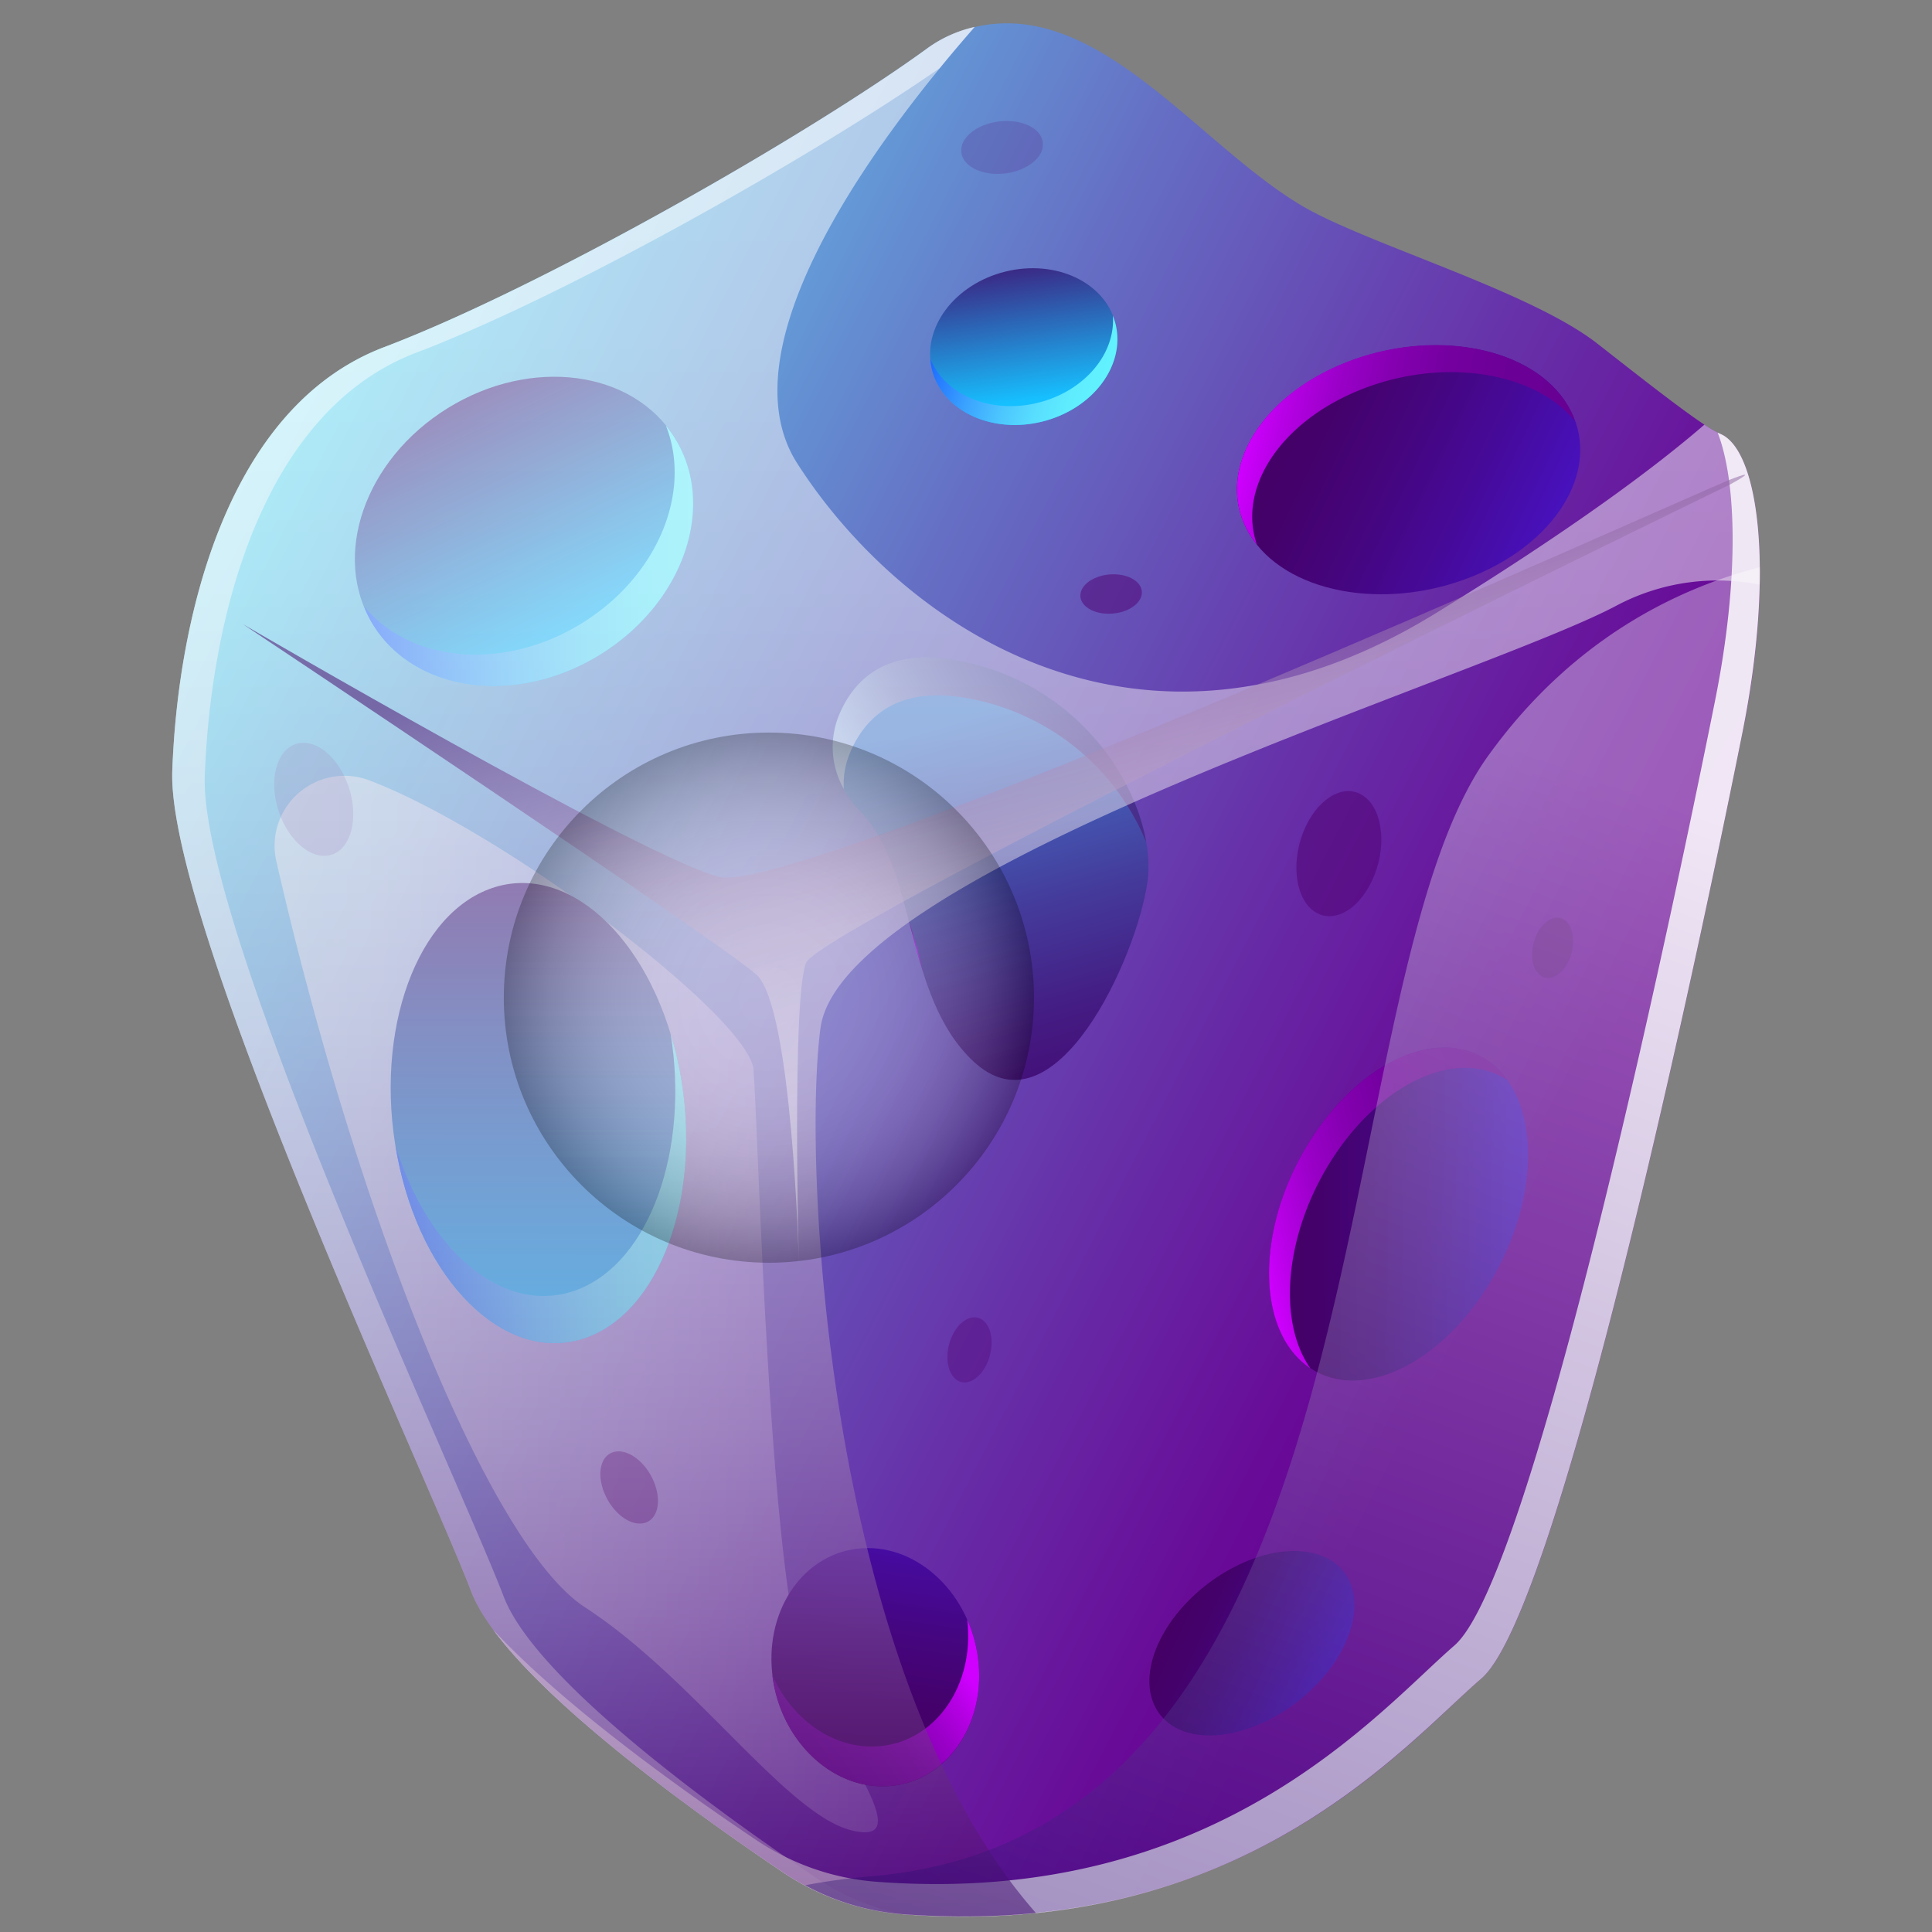 <svg xmlns="http://www.w3.org/2000/svg" xmlns:xlink="http://www.w3.org/1999/xlink" viewBox="0 0 500 500"><rect x="0" y="0" width="500" height="500" fill="#808080" stroke="none"/><defs><style>.cls-1{isolation:isolate;}.cls-2{fill:url(#linear-gradient);}.cls-19,.cls-23,.cls-25,.cls-26,.cls-3,.cls-4{opacity:0.5;}.cls-3{mix-blend-mode:multiply;fill:url(#linear-gradient-2);}.cls-4,.cls-5{fill:#fff;}.cls-23,.cls-25,.cls-26,.cls-4,.cls-5{mix-blend-mode:overlay;}.cls-5{opacity:0.85;}.cls-6{fill:url(#linear-gradient-3);}.cls-7{fill:url(#linear-gradient-4);}.cls-8{fill:url(#linear-gradient-5);}.cls-9{fill:url(#linear-gradient-6);}.cls-10{fill:url(#linear-gradient-7);}.cls-11{fill:url(#linear-gradient-8);}.cls-12{fill:url(#linear-gradient-9);}.cls-13{fill:url(#linear-gradient-10);}.cls-14{fill:url(#linear-gradient-11);}.cls-15{fill:url(#linear-gradient-12);}.cls-16{fill:url(#linear-gradient-13);}.cls-17{fill:url(#linear-gradient-14);}.cls-18{fill:url(#linear-gradient-15);}.cls-19,.cls-21{fill:#510071;}.cls-20,.cls-27{opacity:0.35;}.cls-22{fill:url(#linear-gradient-16);}.cls-23{fill:url(#linear-gradient-17);}.cls-24{fill:url(#linear-gradient-18);}.cls-25{fill:url(#linear-gradient-19);}.cls-26{fill:url(#linear-gradient-20);}.cls-27{mix-blend-mode:color-burn;fill:url(#linear-gradient-21);}.cls-28{opacity:0.25;mix-blend-mode:screen;fill:url(#radial-gradient);}</style><linearGradient id="linear-gradient" x1="27.49" y1="137.84" x2="392.79" y2="325.9" gradientUnits="userSpaceOnUse"><stop offset="0" stop-color="#62f2fe"/><stop offset="0.17" stop-color="#63c1e8"/><stop offset="0.47" stop-color="#656fc4"/><stop offset="0.72" stop-color="#6733aa"/><stop offset="0.9" stop-color="#680e99"/><stop offset="0.99" stop-color="#680093"/></linearGradient><linearGradient id="linear-gradient-2" x1="71.06" y1="337.44" x2="227.2" y2="337.44" gradientUnits="userSpaceOnUse"><stop offset="0" stop-color="#fff7f5"/><stop offset="0.16" stop-color="#f9eff3"/><stop offset="0.41" stop-color="#e7d8ed"/><stop offset="0.73" stop-color="#cbb4e4"/><stop offset="1" stop-color="#ae8edb"/></linearGradient><linearGradient id="linear-gradient-3" x1="-89.33" y1="-364.64" x2="-8.86" y2="-364.64" gradientTransform="translate(250.98 471.53) rotate(25.65)" gradientUnits="userSpaceOnUse"><stop offset="0" stop-color="#440064"/><stop offset="0.18" stop-color="#44016a"/><stop offset="0.43" stop-color="#45057c"/><stop offset="0.71" stop-color="#460a99"/><stop offset="1" stop-color="#4711bd"/></linearGradient><linearGradient id="linear-gradient-4" x1="153.61" y1="-134.85" x2="235.98" y2="-134.85" gradientTransform="translate(144.86 208.74) rotate(12.12)" gradientUnits="userSpaceOnUse"><stop offset="0" stop-color="#cf00ff"/><stop offset="0.1" stop-color="#b700e6"/><stop offset="0.25" stop-color="#9a00c8"/><stop offset="0.41" stop-color="#8400b0"/><stop offset="0.57" stop-color="#7400a0"/><stop offset="0.76" stop-color="#6b0096"/><stop offset="0.99" stop-color="#680093"/></linearGradient><linearGradient id="linear-gradient-5" x1="-1838.26" y1="1810.83" x2="-1779.75" y2="1868.04" gradientTransform="matrix(-0.62, -0.79, 0.79, -0.62, -2426.7, -163.55)" gradientUnits="userSpaceOnUse"><stop offset="0" stop-color="#16c0ff"/><stop offset="1" stop-color="#440064"/></linearGradient><linearGradient id="linear-gradient-6" x1="94.18" y1="143.78" x2="179.37" y2="143.78" gradientUnits="userSpaceOnUse"><stop offset="0.01" stop-color="#1c67ff"/><stop offset="0.08" stop-color="#2579ff"/><stop offset="0.29" stop-color="#3ba4ff"/><stop offset="0.49" stop-color="#4cc6fe"/><stop offset="0.68" stop-color="#58defe"/><stop offset="0.85" stop-color="#5fedfe"/><stop offset="1" stop-color="#62f2fe"/></linearGradient><linearGradient id="linear-gradient-7" x1="-1569.24" y1="2132.19" x2="-1538.05" y2="2162.69" gradientTransform="translate(-2382.72 186.68) rotate(-128.15)" xlink:href="#linear-gradient-5"/><linearGradient id="linear-gradient-8" x1="-23.47" y1="-242.71" x2="21.95" y2="-242.71" gradientTransform="matrix(0.95, 0.3, -0.3, 0.95, 191.59, 324.57)" xlink:href="#linear-gradient-6"/><linearGradient id="linear-gradient-9" x1="-2072.9" y1="161.44" x2="-2178.4" y2="236.59" gradientTransform="matrix(-0.58, 0.81, -0.81, -0.58, -931.85, 2111.13)" xlink:href="#linear-gradient-5"/><linearGradient id="linear-gradient-10" x1="102.33" y1="307.57" x2="177.59" y2="307.57" gradientUnits="userSpaceOnUse"><stop offset="0.01" stop-color="#1c67ff"/><stop offset="0.03" stop-color="#1f6dff"/><stop offset="0.26" stop-color="#379cff"/><stop offset="0.48" stop-color="#4ac1fe"/><stop offset="0.68" stop-color="#57dcfe"/><stop offset="0.86" stop-color="#5fecfe"/><stop offset="1" stop-color="#62f2fe"/></linearGradient><linearGradient id="linear-gradient-11" x1="-2118.04" y1="190.59" x2="-2172.03" y2="229.06" gradientTransform="translate(-1117.66 2102.75) rotate(134.23)" xlink:href="#linear-gradient-3"/><linearGradient id="linear-gradient-12" x1="246.19" y1="427.76" x2="198.51" y2="461.72" gradientTransform="matrix(1, 0, 0, 1, 0, 0)" xlink:href="#linear-gradient-4"/><linearGradient id="linear-gradient-13" x1="337.52" y1="321.7" x2="404.66" y2="321.7" gradientTransform="translate(-10.73 -5.65) rotate(-0.29)" xlink:href="#linear-gradient-3"/><linearGradient id="linear-gradient-14" x1="408.08" y1="630.47" x2="481.1" y2="630.47" gradientTransform="translate(-221.87 -194.87) rotate(-13.8)" xlink:href="#linear-gradient-4"/><linearGradient id="linear-gradient-15" x1="-1.22" y1="-55.09" x2="42.69" y2="-55.09" gradientTransform="matrix(0.91, 0.42, -0.42, 0.91, 282.08, 466.58)" xlink:href="#linear-gradient-3"/><linearGradient id="linear-gradient-16" x1="249.72" y1="184.36" x2="283.51" y2="302.66" gradientUnits="userSpaceOnUse"><stop offset="0" stop-color="#4485d5"/><stop offset="0.17" stop-color="#4466bd"/><stop offset="0.43" stop-color="#443b9b"/><stop offset="0.66" stop-color="#441c83"/><stop offset="0.86" stop-color="#440974"/><stop offset="0.99" stop-color="#44026f"/></linearGradient><linearGradient id="linear-gradient-17" x1="215.36" y1="221.49" x2="292.48" y2="178.5" gradientUnits="userSpaceOnUse"><stop offset="0" stop-color="#440064"/><stop offset="0.01" stop-color="#61287c"/><stop offset="0.02" stop-color="#825597"/><stop offset="0.03" stop-color="#a07db0"/><stop offset="0.04" stop-color="#baa0c6"/><stop offset="0.06" stop-color="#cfbed7"/><stop offset="0.07" stop-color="#e1d6e6"/><stop offset="0.09" stop-color="#eee8f1"/><stop offset="0.11" stop-color="#f8f5f9"/><stop offset="0.14" stop-color="#fdfdfe"/><stop offset="0.19" stop-color="#fff"/><stop offset="0.28" stop-color="#ddd0e3"/><stop offset="0.38" stop-color="#b59ac1"/><stop offset="0.49" stop-color="#926ba5"/><stop offset="0.6" stop-color="#76448d"/><stop offset="0.7" stop-color="#60267b"/><stop offset="0.81" stop-color="#51116e"/><stop offset="0.91" stop-color="#470467"/><stop offset="1" stop-color="#440064"/></linearGradient><linearGradient id="linear-gradient-18" x1="235.58" y1="239.73" x2="240.01" y2="255.25" gradientUnits="userSpaceOnUse"><stop offset="0" stop-color="#680093"/><stop offset="0.4" stop-color="#cf00ff"/><stop offset="0.42" stop-color="#ca00fa"/><stop offset="0.6" stop-color="#a000ce"/><stop offset="0.76" stop-color="#8100ae"/><stop offset="0.9" stop-color="#6f009a"/><stop offset="0.99" stop-color="#680093"/></linearGradient><linearGradient id="linear-gradient-19" x1="250" y1="495.97" x2="250" y2="6.96" gradientUnits="userSpaceOnUse"><stop offset="0" stop-color="#440064"/><stop offset="0.07" stop-color="#61287c"/><stop offset="0.16" stop-color="#865a9b"/><stop offset="0.26" stop-color="#a686b5"/><stop offset="0.37" stop-color="#c2abcc"/><stop offset="0.47" stop-color="#d8cadf"/><stop offset="0.58" stop-color="#e9e1ed"/><stop offset="0.7" stop-color="#f5f2f7"/><stop offset="0.83" stop-color="#fdfcfd"/><stop offset="1" stop-color="#fff"/></linearGradient><linearGradient id="linear-gradient-20" x1="256.16" y1="138.43" x2="315.5" y2="346.21" xlink:href="#linear-gradient-19"/><linearGradient id="linear-gradient-21" x1="275.8" y1="520.13" x2="397.6" y2="192.87" gradientUnits="userSpaceOnUse"><stop offset="0" stop-color="#1c0067"/><stop offset="0.68" stop-color="#b9b1d0"/><stop offset="1" stop-color="#fff"/></linearGradient><radialGradient id="radial-gradient" cx="198.99" cy="258.19" r="68.6" gradientUnits="userSpaceOnUse"><stop offset="0" stop-color="#fff"/><stop offset="0.23" stop-color="#fdfdfd"/><stop offset="0.37" stop-color="#f4f4f4"/><stop offset="0.48" stop-color="#e6e6e6"/><stop offset="0.58" stop-color="#d2d2d2"/><stop offset="0.67" stop-color="#b8b8b8"/><stop offset="0.75" stop-color="#989898"/><stop offset="0.83" stop-color="#727272"/><stop offset="0.9" stop-color="#464646"/><stop offset="0.97" stop-color="#161616"/><stop offset="1"/></radialGradient></defs><title>objects</title><g class="cls-1"><g id="Layer_1" data-name="Layer 1"><path class="cls-2" d="M455.44,146.78c0,1.45,0,3,0,4.55a214.34,214.34,0,0,1-4.51,38.34c-8.43,42.18-46.37,226.34-67.46,244.61-17,14.78-50.49,54.25-115.33,60.76-5.29.55-10.86.86-16.58.9s-11.56-.08-17.68-.55a63.25,63.25,0,0,1-25.48-7.49,47.12,47.12,0,0,1-5.57-3.29c-24-16.07-72.48-50.73-80.87-72.83-11.25-29.52-78.75-172.91-77.34-212.27s14.07-94.2,54.84-109.68S209.06,35,240,12.48A33.49,33.49,0,0,1,252.26,7C284.17-.45,309.85,37.22,337,53.29c16.7,9.84,59,22,76.44,35.67,11.6,9.09,21.6,16.93,27.64,20.93a28.22,28.22,0,0,0,4.19,2.43C451.32,114.91,455.28,127.57,455.44,146.78Z"/><path class="cls-3" d="M71.54,223a18.1,18.1,0,0,1,24-21.06c35.5,13.49,98.52,61.64,99.47,74.9,1.41,19.68,4.22,136.38,14.06,157.47s28.12,43.59,11.25,39.37S179.56,434.29,151.44,416C126.25,399.64,92.27,313.62,71.54,223Z"/><path class="cls-4" d="M211.22,486c-23.93-16.08-72.46-50.76-80.87-72.83C119.1,383.67,51.61,240.26,53,200.9s14.06-94.2,54.83-109.67C146.47,76.58,210.29,40.5,243.21,17.62c3.23-4,6.3-7.55,9-10.66A33.19,33.19,0,0,0,240,12.5C209.08,35,140.19,74.36,99.42,89.83S46,160.12,44.58,199.49s66.08,182.78,77.33,212.3c8.41,22.07,56.94,56.75,80.87,72.83a64.48,64.48,0,0,0,29.62,10.61A64.47,64.47,0,0,1,211.22,486Z"/><path class="cls-5" d="M445.29,112.32c-.23-.1-.5-.24-.77-.37,4.9,12.5,5.67,37.73-.64,69.27-8.44,42.18-46.4,226.36-67.49,244.64C356.59,443,314.49,493.62,226.83,487a64.52,64.52,0,0,1-31.08-10.78c-18-12.06-49.76-34.6-68.07-54.42,15.82,21.49,54.53,49,75.1,62.86a64.52,64.52,0,0,0,31.08,10.78c87.67,6.66,129.77-44,149.57-61.11,21.09-18.28,59.05-202.46,67.49-244.64S455.13,116.54,445.29,112.32Z"/><path class="cls-6" d="M405.75,104.92c9.14,15.25-1.9,35.06-24.66,44.25s-48.62,4.28-57.76-11S325.23,103.15,348,94,396.61,89.67,405.75,104.92Z"/><path class="cls-7" d="M351.92,100.94c21.25-8.58,45.2-4.86,55.72,8.08a22.69,22.69,0,0,0-1.89-4.1c-9.14-15.25-35-20.15-57.76-11s-33.8,29-24.66,44.25a24.73,24.73,0,0,0,2,2.88C320.19,126.55,331.15,109.33,351.92,100.94Z"/><ellipse class="cls-8" cx="135.6" cy="137.51" rx="45.93" ry="37.49" transform="translate(-52.04 91.83) rotate(-31.72)"/><path class="cls-9" d="M150.59,161.3c-20.15,12.45-44.42,10.25-56.41-4.44a30.86,30.86,0,0,0,2.36,4.8c10.88,17.61,37.2,21.08,58.78,7.74s30.25-38.42,19.36-56a30.94,30.94,0,0,0-2.37-3.3C179.16,127.19,170.28,149.13,150.59,161.3Z"/><ellipse class="cls-10" cx="264.95" cy="89.7" rx="24.48" ry="19.98" transform="translate(-13.85 67) rotate(-14.05)"/><path class="cls-11" d="M268.71,104.21c-12.25,3.07-24.22-2-27.94-11.38a16.44,16.44,0,0,0,.42,2.82c2.68,10.71,15.48,16.73,28.6,13.44s21.58-14.62,18.9-25.33A16.43,16.43,0,0,0,288,81.7C288.75,91.51,280.68,101.22,268.71,104.21Z"/><path class="cls-12" d="M152.3,345.93c-19.86,7.67-41.76-12-48.92-44s3.15-64.08,23-71.75,41.76,12,48.92,44S172.17,338.27,152.3,345.93Z"/><path class="cls-13" d="M175.32,274.19c-.51-2.28-1.1-4.49-1.76-6.63,4.86,30-5.36,59-24.07,66.19-18.45,7.12-38.64-9.36-47.16-37.35.3,1.85.64,3.7,1.06,5.55,7.15,32,29.05,51.65,48.92,44S182.47,306.14,175.32,274.19Z"/><path class="cls-14" d="M231.15,462.16c-14.62,1.72-28.55-10.63-31.1-27.57s7.22-32.07,21.84-33.79,28.54,10.63,31.1,27.57S245.77,460.44,231.15,462.16Z"/><path class="cls-15" d="M253,428.37a36.14,36.14,0,0,0-2.7-9.26c2,16.51-7.64,31.05-22,32.73-11.79,1.38-23.11-6.38-28.4-18.32,0,.35.06.7.11,1.05,2.56,16.94,16.48,29.29,31.1,27.57S255.55,445.31,253,428.37Z"/><path class="cls-16" d="M387.28,276.27c12.11,11.3,10.59,37.43-3.4,58.38s-35.13,28.76-47.24,17.47-10.59-37.43,3.4-58.38S375.18,265,387.28,276.27Z"/><path class="cls-17" d="M345.39,299c13.06-19.56,32.36-27.66,44.72-19.45a21.48,21.48,0,0,0-2.83-3.33C375.18,265,354,272.79,340,293.74s-15.5,47.08-3.4,58.38a19.46,19.46,0,0,0,2.52,2C330.29,341.56,332.63,318.16,345.39,299Z"/><path class="cls-18" d="M349.52,409.82c4,10-4.11,25.11-18.2,33.64s-28.79,7.3-32.83-2.75,4.11-25.11,18.2-33.64S345.48,399.77,349.52,409.82Z"/><path class="cls-19" d="M352.43,205.69c5.11,3,6.6,12.29,3.32,20.7s-10.08,12.79-15.19,9.77-6.6-12.29-3.32-20.7S347.32,202.67,352.43,205.69Z"/><path class="cls-19" d="M404.67,237.93c2.47,1.46,3.19,5.94,1.61,10s-4.87,6.18-7.34,4.72-3.19-5.94-1.61-10S402.2,236.47,404.67,237.93Z"/><path class="cls-19" d="M279.66,153.49c.55-2.82,4.53-5,8.9-4.86s7.45,2.53,6.9,5.34-4.53,5-8.9,4.86S279.11,156.31,279.66,153.49Z"/><path class="cls-19" d="M159,375.73c3.53-.83,8.11,2.62,10.22,7.72s1,9.9-2.56,10.73-8.11-2.62-10.22-7.72S155.42,376.56,159,375.73Z"/><g class="cls-20"><path class="cls-19" d="M269.87,38.07c-.59,3.78-5.78,6.89-11.6,6.93s-10.06-3-9.48-6.76,5.78-6.89,11.6-6.93S270.46,34.28,269.87,38.07Z"/></g><g class="cls-20"><path class="cls-19" d="M78.27,192.25C83.68,192,89.4,198.42,91,206.49s-1.42,14.79-6.83,15-11.13-6.17-12.77-14.24S72.85,192.46,78.27,192.25Z"/></g><g class="cls-20"><path class="cls-21" d="M254,341.41c2.66,1.57,3.44,6.4,1.73,10.78s-5.25,6.66-7.91,5.09-3.44-6.4-1.73-10.78S251.32,339.84,254,341.41Z"/></g><path class="cls-22" d="M222.76,210.16c-6.45-6.56-9.23-16.08-5.82-24.62,3.67-9.18,11.75-17.69,29.39-14.87,35.15,5.62,53.43,38,50.62,57.65s-23.9,66.08-45,46.4C233.8,257.76,237.54,225.17,222.76,210.16Z"/><path class="cls-23" d="M219.76,195.38c3.67-9.18,11.75-17.69,29.39-14.87a61.67,61.67,0,0,1,47.48,37.43c-3.26-19.07-20.81-42.56-50.29-47.27-17.64-2.82-25.72,5.69-29.39,14.87a21.89,21.89,0,0,0,1.43,18.64A20.58,20.58,0,0,1,219.76,195.38Z"/><path class="cls-24" d="M235,237.5c1.24,4.74,2.47,9.58,4,14.29C237.69,246.9,236.46,242.06,235,237.5Z"/><path class="cls-25" d="M455.41,151.32a55.69,55.69,0,0,0-37.15,5.46c-35.57,18.84-200.41,68-205.92,109.3-4.78,35.88,2.05,168.13,55.76,229q-8,.8-16.59.9t-17.66-.56a64.51,64.51,0,0,1-31.07-10.77c-23.93-16.08-72.46-50.76-80.87-72.83-11.25-29.53-78.73-172.93-77.33-212.3s14.06-94.2,54.83-109.67S209.08,35,240,12.5A33.19,33.19,0,0,1,252.25,7c-22.19,25.25-66,81.63-45.92,112.93,26.35,41.17,88.35,86,165.06,38.89C406.79,137,428.27,121,441.1,109.9a28.52,28.52,0,0,0,4.19,2.42C451.81,115.11,455.86,129.61,455.41,151.32Z"/><path class="cls-26" d="M62.86,161.53s102.4,59.75,123,65.38S438,128,447.39,124.27s.23,1.17.23,1.17-235.27,114.35-239,123.73-1.87,77.8-1.87,77.8-1.64-66.31-11-74.75S62.86,161.53,62.86,161.53Z"/><path class="cls-27" d="M455.44,146.78c0,1.45,0,3,0,4.55a214.34,214.34,0,0,1-4.51,38.34c-8.43,42.18-46.37,226.34-67.46,244.61-17,14.78-50.49,54.25-115.33,60.76-5.29.55-10.86.86-16.58.9s-11.56-.08-17.68-.55a63.25,63.25,0,0,1-25.48-7.49,164.68,164.68,0,0,1,17.4-2.35c135.91-11.76,115-228.66,159.43-290.08C406.75,165.64,433.56,152.47,455.44,146.78Z"/><circle class="cls-28" cx="198.99" cy="258.19" r="68.6"/></g></g></svg>